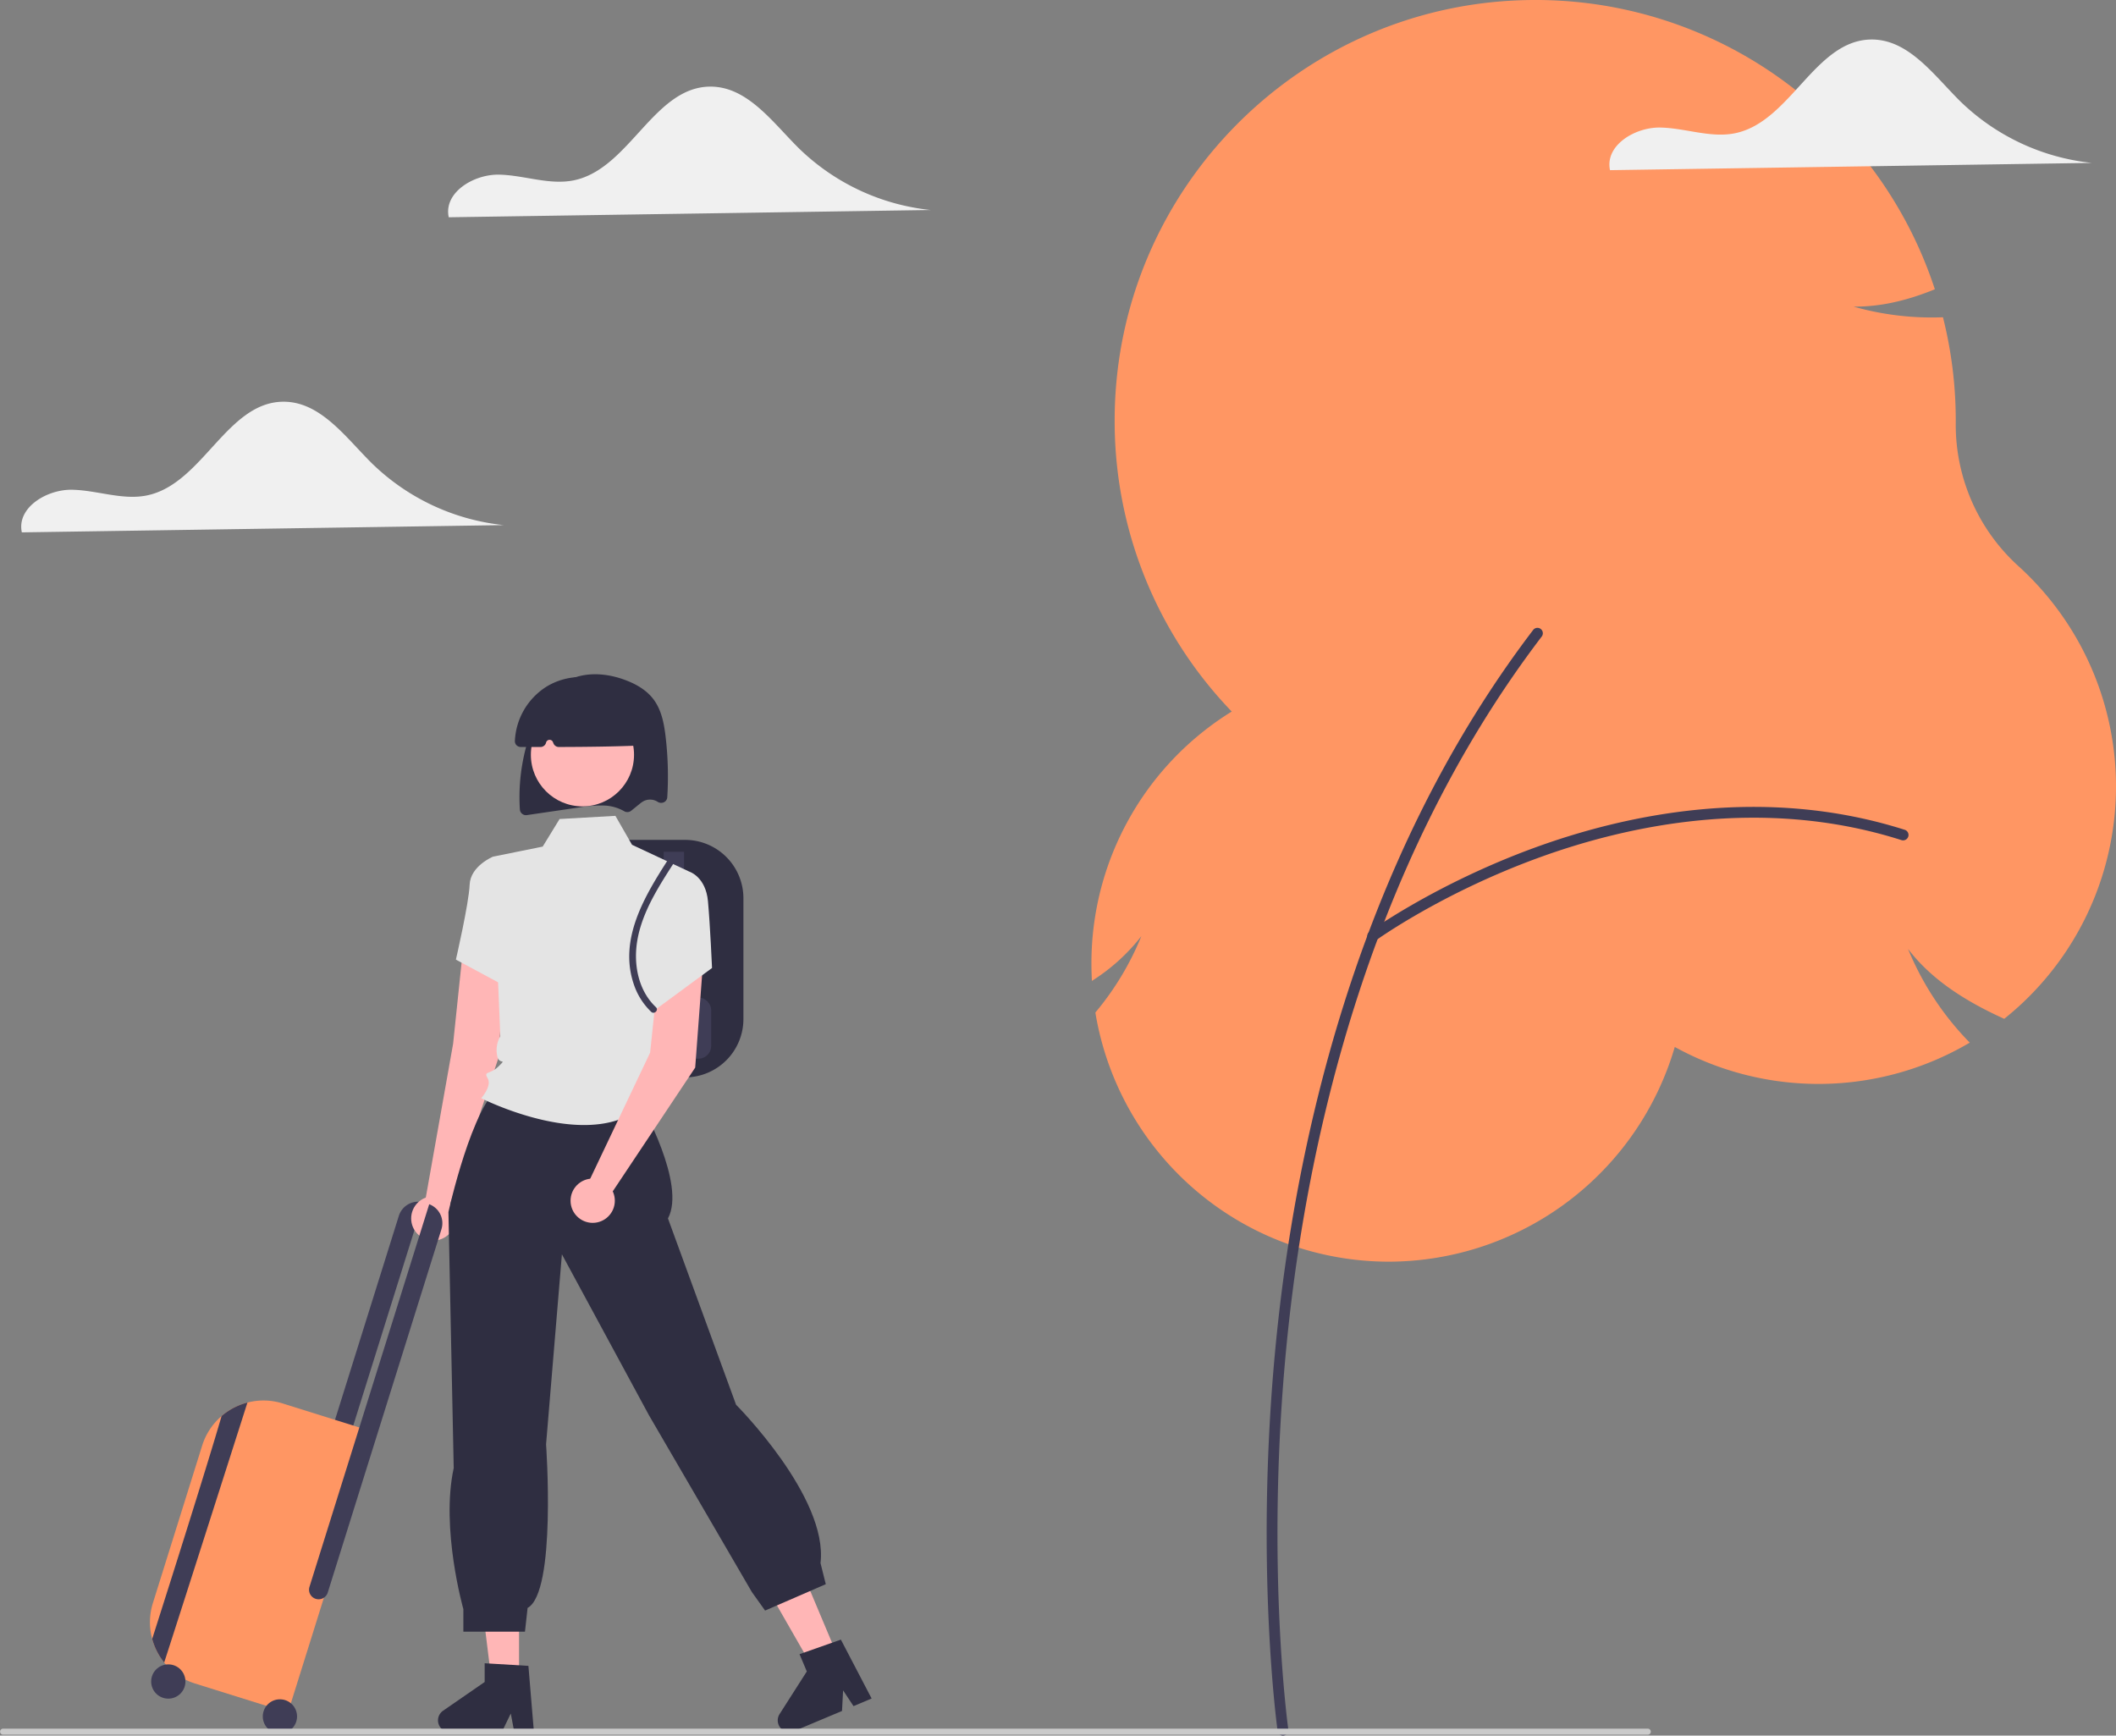 <svg xmlns="http://www.w3.org/2000/svg" width="832.713" height="682.993" viewBox="0 0 832.713 682.993" xmlns:xlink="http://www.w3.org/1999/xlink" role="img" artist="Katerina Limpitsouni" source="https://undraw.co/"><rect x="0" y="0" width="832.713" height="682.993" fill="#808080" stroke="none"/><path d="M295.246,266.589c-22.276.009-31.846,32.264-53.645,36.848-9.736,2.047-19.67-2.028-29.618-2.205-9.948-.176-21.847,7.047-19.745,16.772l189.65-2.859a87.234,87.234,0,0,1-52.021-24.437C319.588,280.485,309.742,266.583,295.246,266.589Z" transform="translate(-183.643 -108.503)" fill="#f0f0f0"/><path d="M730.235,605.003A117.104,117.104,0,0,1,614.741,507.187l-.037-.226.146-.176a113.068,113.068,0,0,0,17.95-29.872,76.144,76.144,0,0,1-18.728,17.128l-.734.489-.043-.881c-.094-1.939-.141-3.867-.141-5.728a116.417,116.417,0,0,1,55.215-99.412,164.594,164.594,0,0,1-46.074-114.54c0-91.239,74.243-165.468,165.501-165.468A165.239,165.239,0,0,1,944.924,221.896l.147.445-.434.176c-11.268,4.562-21.638,6.754-31.557,6.647a113.015,113.015,0,0,0,34.78,4.205l.404-.014.098.392a166.11,166.11,0,0,1,4.935,40.224q0,.734-.006,1.467a75.037,75.037,0,0,0,24.781,55.947,117.066,117.066,0,0,1-5.462,177.854l-.24.193-.28-.127c-17.31-7.854-29.365-16.621-37.575-27.385a114.791,114.791,0,0,0,23.846,36.43l.444.458-.551.322a117.176,117.176,0,0,1-115.532,1.375A117.509,117.509,0,0,1,730.235,605.003Z" transform="translate(-183.643 -108.503)" fill="#ff9663"/><path d="M688.524,791.497a2.127,2.127,0,0,1-2.103-1.827c-.09-.635-8.943-64.479-.992-149.329,7.342-78.362,30.921-191.23,101.553-283.928a2.127,2.127,0,1,1,3.384,2.579C720.343,450.888,696.954,562.928,689.664,640.736c-7.904,84.357.879,147.703.968,148.333a2.129,2.129,0,0,1-2.109,2.427Z" transform="translate(-183.643 -108.503)" fill="#3f3d56"/><path d="M723.833,478.984a2.127,2.127,0,0,1-1.252-3.848c.256-.186,26.096-18.805,64.725-32.949,35.71-13.074,90.013-24.926,145.916-7.134a2.127,2.127,0,1,1-1.29,4.054c-54.758-17.427-108.076-5.77-143.163,7.076-38.078,13.942-63.435,32.212-63.687,32.395A2.119,2.119,0,0,1,723.833,478.984Z" transform="translate(-183.643 -108.503)" fill="#3f3d56"/><path d="M294.736,733.525l7.188,2.249,48.233-154.127a7.961,7.961,0,0,0-9.559,5.328Z" transform="translate(-183.643 -108.503)" fill="#3f3d56"/><path d="M453.256,532.476H421.459V439.014h31.797a22.971,22.971,0,0,1,22.945,22.945V509.531A22.971,22.971,0,0,1,453.256,532.476Z" transform="translate(-183.643 -108.503)" fill="#2f2e41"/><path d="M448.83,482.407a4.01,4.01,0,0,1-4.005-4.005V443.688h8.011v34.714A4.01,4.01,0,0,1,448.83,482.407Z" transform="translate(-183.643 -108.503)" fill="#3f3d56"/><path d="M458.46,525.133H435.195a5.063,5.063,0,0,1-5.057-5.057V506.157a5.063,5.063,0,0,1,5.057-5.057h23.266a5.063,5.063,0,0,1,5.057,5.057v13.919A5.063,5.063,0,0,1,458.46,525.133Z" transform="translate(-183.643 -108.503)" fill="#3f3d56"/><path d="M390.623,429.29a2.368,2.368,0,0,1-1.5-.535,2.453,2.453,0,0,1-.899-1.747,76.432,76.432,0,0,1,6.073-34.987c3.214-7.441,6.911-12.236,11.636-15.09,6.303-3.807,14.951-4.111,23.727-.834,5.015,1.873,8.633,4.32,11.058,7.482,3.236,4.219,4.251,9.633,4.866,14.854a133.134,133.134,0,0,1,.651,23.805,2.32,2.32,0,0,1-1.286,1.952,2.54,2.54,0,0,1-2.521-.166,5.219,5.219,0,0,0-.46-.269,5.594,5.594,0,0,0-5.14.065,11.492,11.492,0,0,0-1.637,1.175l-3.155,2.554a2.436,2.436,0,0,1-2.776.176,17.12,17.12,0,0,0-7.473-2.207,47.706,47.706,0,0,0-10.415.756L390.98,429.264A2.47,2.47,0,0,1,390.623,429.29Z" transform="translate(-183.643 -108.503)" fill="#2f2e41"/><polygon points="204.257 660.93 193.366 660.93 188.185 618.922 204.259 618.922 204.257 660.93" fill="#ffb6b6"/><path d="M393.76,790.113h-7.728l-1.379-7.296-3.533,7.296h-20.497a4.607,4.607,0,0,1-2.618-8.399l16.368-11.304V763.033l17.216,1.028Z" transform="translate(-183.643 -108.503)" fill="#2f2e41"/><polygon points="329.595 651.613 319.555 655.834 298.496 619.118 313.314 612.889 329.595 651.613" fill="#ffb6b6"/><path d="M526.654,776.908l-7.124,2.995-4.1-6.191-.429,8.095-18.894,7.945a4.607,4.607,0,0,1-5.669-6.728l10.707-16.765-2.859-6.8,16.269-5.726Z" transform="translate(-183.643 -108.503)" fill="#2f2e41"/><polygon points="199.168 374.831 196.047 416.643 175.348 479.085 167.035 474.253 178.313 410.749 182.143 374.114 199.168 374.831" fill="#ffb6b6"/><circle cx="170.52" cy="479.48" r="8.712" fill="#ffb6b6"/><path d="M435.924,531.491v11.534s17.852,31.459,10.583,44.96l26.802,73.316s36.346,36.346,33.231,62.308l2.077,8.308L484.732,742.3l-5.192-7.269-40.5-69.578L404.77,602.107l-6.231,74.77s4.154,58.154-7.269,64.385l-1.038,9.346H365.991v-8.884s-8.991-31.616-3.798-55.501l-2.077-100.732s9.346-42.577,20.769-49.847l4.154-10.385Z" transform="translate(-183.643 -108.503)" fill="#2f2e41"/><path d="M454.999,451.545,432.362,440.946l-6.534-11.386-21.971,1.246-6.648,10.853-19.556,3.962,2.874,70.683a10.861,10.861,0,0,0-1.288,7.334c.686,4.43,4.171.945.686,4.43s-6.111,1.733-4.362,4.787-2.552,7.814-2.552,7.814,55.631,28.335,71.346-7.814c0,0,3.098-10.574-2.136-32.726S454.999,451.545,454.999,451.545Z" transform="translate(-183.643 -108.503)" fill="#e4e4e4"/><path d="M384.08,450.122l-6.427-4.501s-8.89,3.649-9.189,11.033-5.41,29.479-5.41,29.479l20.293,10.91Z" transform="translate(-183.643 -108.503)" fill="#e4e4e4"/><polygon points="276.701 378.316 273.581 420.127 238.943 472.116 230.631 467.284 255.847 414.234 259.677 377.599 276.701 378.316" fill="#ffb6b6"/><path d="M444.411,453.908l10.588-2.364s6.38,2.038,7.251,11.621,1.602,26.261,1.602,26.261l-22.22,16.34L436.115,482.331Z" transform="translate(-183.643 -108.503)" fill="#e4e4e4"/><circle cx="233.244" cy="472.511" r="8.712" fill="#ffb6b6"/><circle cx="229.213" cy="297.026" r="20.298" fill="#ffb7b7"/><path d="M396.324,402.47h-.001q-3.878-.002-7.767-.01a2.319,2.319,0,0,1-1.655-.706,2.243,2.243,0,0,1-.635-1.645,26.686,26.686,0,0,1,12.417-21.382h0a25.925,25.925,0,0,1,39.385,20.725,2.285,2.285,0,0,1-2.187,2.411c-8.983.38-18.948.564-32.31.599h-.007a2.279,2.279,0,0,1-2.118-1.422l-.215-.526a1.415,1.415,0,0,0-2.685.204A2.279,2.279,0,0,1,396.324,402.47Z" transform="translate(-183.643 -108.503)" fill="#2f2e41"/><path d="M441.759,504.837c-5.455-5.133-7.8-12.582-7.838-19.938-.043-8.401,2.998-16.38,6.931-23.685,2.378-4.418,5.088-8.645,7.8-12.863.912-1.419-1.349-2.731-2.257-1.319-9.175,14.27-19.278,31.173-13.362,48.71a26.595,26.595,0,0,0,6.877,10.943c1.224,1.152,3.076-.693,1.848-1.848Z" transform="translate(-183.643 -108.503)" fill="#3f3d56"/><path d="M294.875,660.791a25.044,25.044,0,0,0-13.86-.348c-.011.005-.018.003-.029.009a25.403,25.403,0,0,0-9.66,4.895c-.164.133-.321.268-.477.403a25.164,25.164,0,0,0-7.641,11.612L243.814,739.336a25.173,25.173,0,0,0-.284,14.134q.114.391.228.782a25.477,25.477,0,0,0,4.465,8.456.146.146,0,0,1,.03.044,25.192,25.192,0,0,0,12.132,8.251l36.577,11.447,34.49-110.212Z" transform="translate(-183.643 -108.503)" fill="#ff9663"/><path d="M352.552,582.398,305.444,732.931a3.766,3.766,0,1,0,7.188,2.249l44.737-142.956A7.961,7.961,0,0,0,352.552,582.398Z" transform="translate(-183.643 -108.503)" fill="#3f3d56"/><circle cx="110.156" cy="675.459" r="6.744" fill="#3f3d56"/><circle cx="66.231" cy="661.713" r="6.744" fill="#3f3d56"/><path d="M281.016,660.443c-6.985,21.901-25.283,79.168-32.762,102.308a.146.146,0,0,0-.03-.044,25.477,25.477,0,0,1-4.465-8.456q-.114-.391-.228-.782c8.018-25.146,21.448-67.557,27.319-87.72.157-.135.313-.27.477-.403a25.403,25.403,0,0,1,9.66-4.895C280.997,660.446,281.005,660.448,281.016,660.443Z" transform="translate(-183.643 -108.503)" fill="#3f3d56"/><path d="M832.128,791.147h-647.294a1.191,1.191,0,0,1,0-2.381h647.294a1.191,1.191,0,0,1,0,2.381Z" transform="translate(-183.643 -108.503)" fill="#cacaca"/><path d="M497.867,166.708c-10.279-10.222-20.125-24.125-34.621-24.119-22.276.009-31.846,32.264-53.645,36.848-9.736,2.047-19.67-2.028-29.618-2.205-9.948-.176-21.847,7.047-19.745,16.772l189.65-2.859A87.234,87.234,0,0,1,497.867,166.708Z" transform="translate(-183.643 -108.503)" fill="#f0f0f0"/><path d="M920.246,124.054c-22.276.009-31.846,32.264-53.645,36.848-9.736,2.047-19.67-2.028-29.618-2.205-9.948-.176-21.847,7.047-19.745,16.772l189.65-2.859a87.234,87.234,0,0,1-52.021-24.437C944.588,137.95,934.742,124.048,920.246,124.054Z" transform="translate(-183.643 -108.503)" fill="#f0f0f0"/></svg>